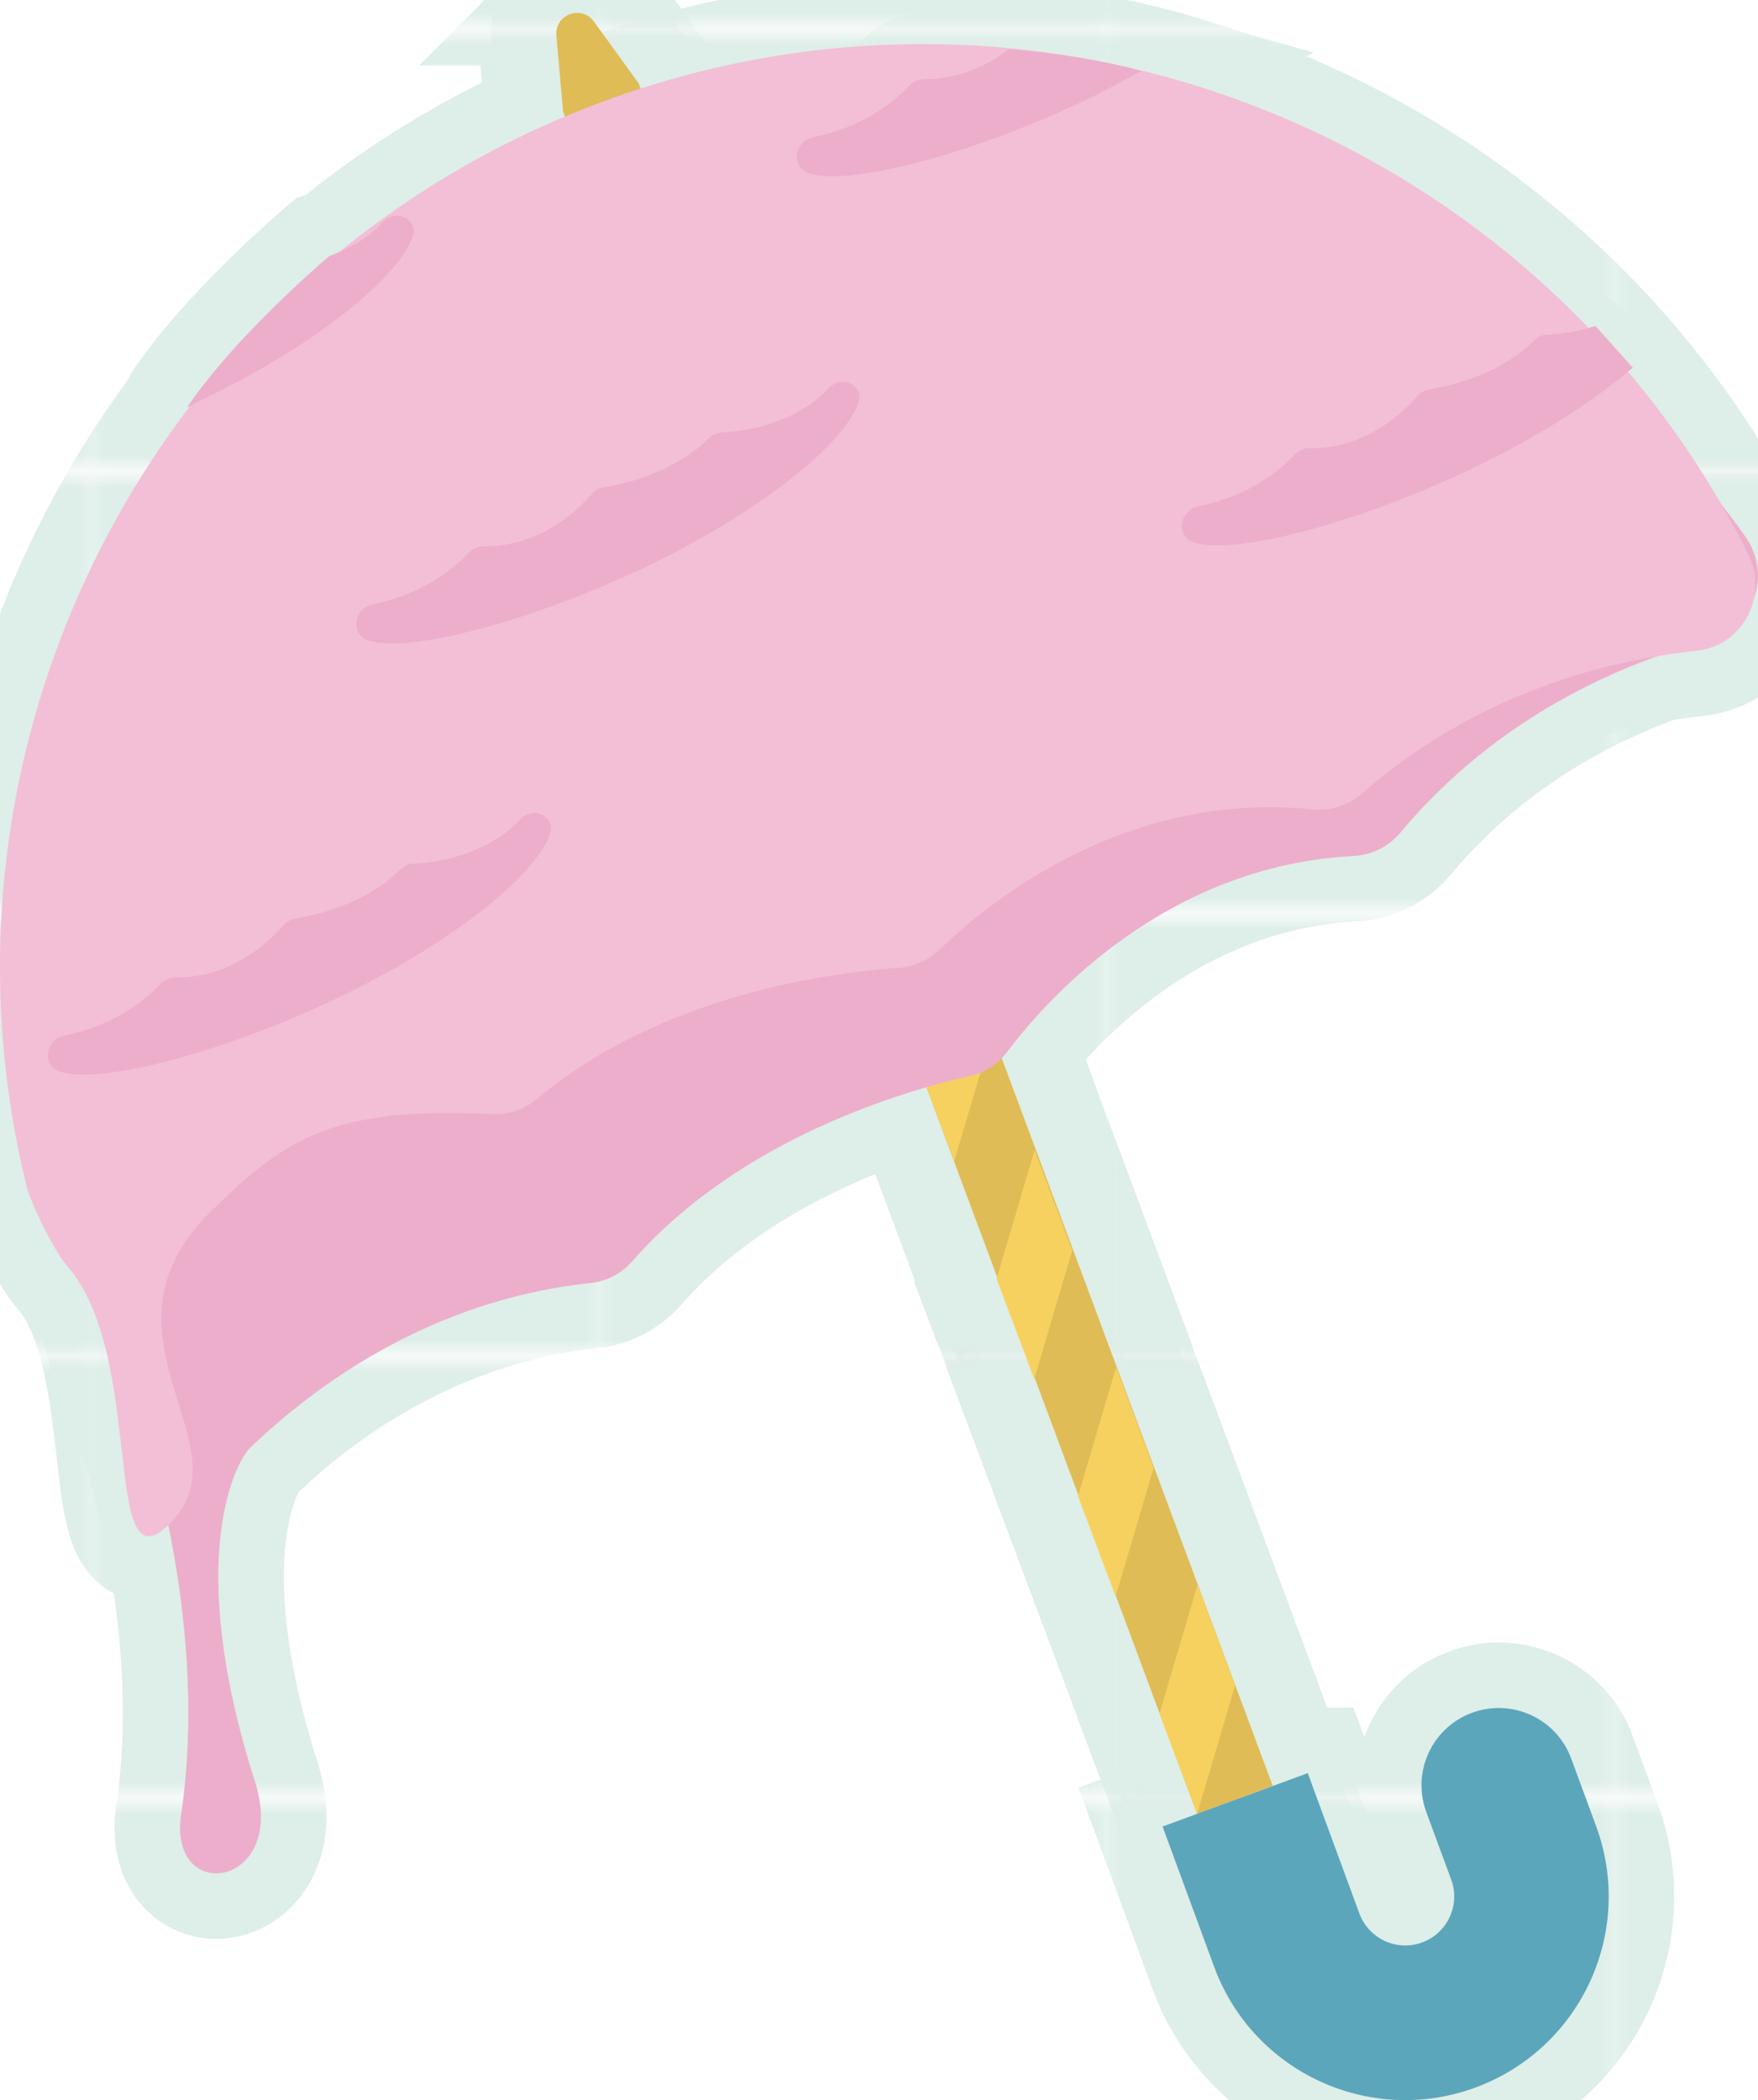 <?xml version="1.0" encoding="UTF-8"?><svg id="_レイヤー_2" xmlns="http://www.w3.org/2000/svg" xmlns:xlink="http://www.w3.org/1999/xlink" viewBox="0 0 137.41 164.13"><defs><style>.cls-1{fill:#f2bfd7;}.cls-2{fill:#5ca6bb;}.cls-3{stroke:url(#_新規パターンスウォッチ_3);stroke-width:8px;}.cls-3,.cls-4{fill:none;}.cls-5{fill:#edaecb;}.cls-6{fill:#dfbc56;}.cls-7{fill:#deeee8;}.cls-8{fill:#f7d15f;}</style><pattern id="_新規パターンスウォッチ_3" x="0" y="0" width="30.78" height="26.28" patternTransform="translate(-1301.65 970.59) scale(1.28)" patternUnits="userSpaceOnUse" viewBox="0 0 30.78 26.28"><g><rect class="cls-4" width="30.78" height="26.28"/><rect class="cls-7" width="30.78" height="26.28"/></g></pattern></defs><g id="_スタンプラリー"><g id="_傘"><g><g><g><path class="cls-3" d="M99.47,139.57l-5.9,2.2L44.01,8.72l-.52-5.95c-.14-1.64,1.96-2.42,2.93-1.09l3.5,4.84,49.56,133.05Z"/><path class="cls-3" d="M45.12,1c.47,0,.95,.21,1.29,.68l3.5,4.84,49.56,133.05-5.9,2.2L44.01,8.72l-.52-5.95c-.09-1.06,.76-1.77,1.63-1.77m0-1h0c-.75,0-1.47,.31-1.97,.86-.49,.54-.73,1.24-.66,1.99l.52,5.95v.13s.06,.13,.06,.13l49.56,133.05,.35,.94,.94-.35,5.9-2.2,.94-.35-.35-.94L50.85,6.17l-.05-.13-.08-.11-3.5-4.84c-.5-.69-1.27-1.09-2.1-1.09h0Z"/></g><g><polygon class="cls-3" points="93.6 123.87 90.63 133.92 93.57 141.77 96.54 131.71 93.6 123.87"/><path class="cls-3" d="M93.6,123.87l2.94,7.84-2.97,10.06-2.94-7.84,2.97-10.06m-.11-3.15l-.85,2.87-2.97,10.06-.09,.32,.12,.31,2.94,7.84,1.05,2.8,.85-2.87,2.97-10.06,.09-.32-.12-.31-2.94-7.84-1.05-2.8h0Z"/></g><g><polygon class="cls-3" points="87.24 106.87 84.26 116.93 87.2 124.77 90.17 114.72 87.24 106.87"/><path class="cls-3" d="M87.24,106.87l2.94,7.84-2.97,10.06-2.94-7.84,2.97-10.06m-.11-3.15l-.85,2.87-2.97,10.06-.09,.32,.12,.31,2.94,7.84,1.05,2.8,.85-2.87,2.97-10.06,.09-.32-.12-.31-2.94-7.84-1.05-2.8h0Z"/></g><g><polygon class="cls-3" points="80.87 89.88 77.9 99.94 80.84 107.78 83.81 97.72 80.87 89.88"/><path class="cls-3" d="M80.87,89.88l2.94,7.84-2.97,10.06-2.94-7.84,2.97-10.06m-.11-3.15l-.85,2.87-2.97,10.06-.09,.32,.12,.31,2.94,7.84,1.05,2.8,.85-2.87,2.97-10.06,.09-.32-.12-.31-2.94-7.84-1.05-2.8h0Z"/></g><g><polygon class="cls-3" points="74.62 72.84 71.65 82.9 74.59 90.74 77.56 80.69 74.62 72.84"/><path class="cls-3" d="M74.62,72.84l2.94,7.84-2.97,10.06-2.94-7.84,2.97-10.06m-.11-3.15l-.85,2.87-2.97,10.06-.09,.32,.12,.31,2.94,7.84,1.05,2.8,.85-2.87,2.97-10.06,.09-.32-.12-.31-2.94-7.84-1.05-2.8h0Z"/></g><polygon class="cls-3" points="68.25 55.85 65.28 65.91 68.22 73.75 71.19 63.69 68.25 55.85"/><polygon class="cls-3" points="62.01 38.81 59.03 48.87 61.97 56.71 64.94 46.65 62.01 38.81"/><polygon class="cls-3" points="55.75 22.1 52.77 32.16 55.71 40 58.68 29.94 55.75 22.1"/></g><path class="cls-3" d="M42.66,20.7C10.23,38.7-2.89,78,11.07,111.44c.61,1.45,5.23,16.06,3.09,30.33-1.08,7.2,8.41,5.76,5.77-2.53-5.63-17.65-1.4-25.1-.4-26.07,5.14-4.94,14.18-11.58,26.64-12.9,1.26-.13,2.42-.75,3.25-1.7,8.46-9.66,21.44-13.36,26.3-14.45,1.21-.27,2.28-.96,3.03-1.95,3.04-4.03,12.31-14.51,27.03-15.27,1.43-.07,2.76-.73,3.68-1.83,7.76-9.27,17.59-13.31,24.12-15.05,3.51-.93,4.94-5.1,2.85-8.07C115.46,12.37,75.11,2.68,42.66,20.7Z"/><path class="cls-3" d="M102.22,138.58l4.03,10.96c.73,1.98,2.93,3,4.91,2.27h0c1.98-.73,3-2.93,2.27-4.91l-1.95-5.29c-1.15-3.13,.45-6.6,3.58-7.75h0c3.13-1.15,6.6,.45,7.75,3.58l1.95,5.29c3.03,8.24-1.19,17.38-9.44,20.42h0c-8.24,3.03-17.38-1.19-20.42-9.44l-4.03-10.96,11.34-4.17Z"/><path class="cls-3" d="M47.23,7.9C12.43,20.7-6.58,57.52,2.08,92.71c.29,1.19,2.05,4.95,3.23,6.31,5.96,6.87,2.74,24.58,7.57,20.42,7.13-6.14-6.45-14.86,3.59-24.75,5.78-5.69,9.5-8.23,22.02-7.62,1.26,.06,2.5-.37,3.47-1.18,9.84-8.24,23.23-9.9,28.21-10.24,1.24-.08,2.4-.6,3.3-1.46,3.62-3.52,14.39-12.44,29.06-10.93,1.42,.15,2.84-.3,3.92-1.24,9.1-7.97,19.42-10.45,26.15-11.16,3.61-.38,5.67-4.28,4.05-7.53C120.44,10.86,82.07-4.92,47.23,7.9Z"/><path class="cls-3" d="M124.7,25.47c-1.17,.39-2.35,.61-3.76,.67-.38,.02-.74,.18-1.01,.45-2.73,2.74-6.71,3.6-8.19,3.84-.37,.06-.71,.24-.95,.53-.99,1.15-3.99,4.13-8.43,4.07-.43,0-.85,.17-1.14,.48-2.52,2.64-5.55,3.66-7.55,4.06-1.07,.21-1.67,1.49-1.01,2.37,1.46,1.96,11.99-.39,22.11-5.18,5.52-2.62,9.91-5.49,12.85-8.03"/><path class="cls-3" d="M26.12,78.12c10.11-4.79,16.43-10.45,16.96-13.3,.16-.85-1.33-2-2.51-.69-1.44,1.6-4.49,3.21-8.27,3.37-.38,.02-.74,.18-1.01,.45-2.73,2.74-6.71,3.6-8.19,3.84-.37,.06-.71,.24-.95,.53-.99,1.15-3.99,4.13-8.43,4.07-.43,0-.85,.17-1.14,.48-2.52,2.64-5.55,3.66-7.55,4.06-1.07,.21-1.67,1.49-1.01,2.37,1.46,1.96,11.99-.39,22.11-5.18Z"/><path class="cls-3" d="M50.22,44.42c10.11-4.79,16.43-10.45,16.96-13.3,.16-.85-1.33-2-2.51-.69-1.44,1.6-4.49,3.21-8.27,3.37-.38,.02-.74,.18-1.01,.45-2.73,2.74-6.71,3.6-8.19,3.84-.37,.06-.71,.24-.95,.53-.99,1.15-3.99,4.13-8.43,4.07-.43,0-.85,.17-1.14,.48-2.52,2.64-5.55,3.66-7.55,4.06-1.07,.21-1.67,1.49-1.01,2.37,1.46,1.96,11.99-.39,22.11-5.18Z"/><path class="cls-3" d="M29.82,17.46c-.85,.95-2.28,1.9-4.08,2.55,0,0-7.22,6.09-11.07,11.76-.15,.21,.47-.22,.71-.33,10.11-4.79,16.43-10.45,16.96-13.3,.16-.85-1.33-2-2.51-.69Z"/><path class="cls-3" d="M78.84,3.85c-1.51,1.17-3.75,2.36-6.58,2.33-.43,0-.85,.17-1.14,.48-2.52,2.64-5.55,3.66-7.55,4.06-1.07,.21-1.67,1.49-1.01,2.37,1.46,1.96,11.99-.39,22.11-5.18,1.61-.76,2.89-1.46,4.54-2.35-4.58-1.32-10.36-1.71-10.36-1.71Z"/></g><g><g><path class="cls-6" d="M99.47,139.57l-5.9,2.2L44.01,8.72l-.52-5.95c-.14-1.64,1.96-2.42,2.93-1.09l3.5,4.84,49.56,133.05Z"/><polygon class="cls-8" points="93.6 123.87 90.63 133.92 93.57 141.77 96.54 131.71 93.6 123.87"/><polygon class="cls-8" points="87.24 106.87 84.26 116.93 87.2 124.77 90.17 114.72 87.24 106.87"/><polygon class="cls-8" points="80.87 89.88 77.9 99.94 80.84 107.78 83.81 97.72 80.87 89.88"/><polygon class="cls-8" points="74.62 72.84 71.65 82.9 74.59 90.74 77.56 80.69 74.62 72.84"/><polygon class="cls-5" points="68.25 55.85 65.28 65.91 68.22 73.75 71.19 63.69 68.25 55.85"/><polygon class="cls-5" points="62.01 38.81 59.03 48.87 61.97 56.71 64.94 46.65 62.01 38.81"/><polygon class="cls-5" points="55.75 22.1 52.77 32.16 55.71 40 58.68 29.94 55.75 22.1"/></g><path class="cls-5" d="M42.66,20.7C10.23,38.7-2.89,78,11.07,111.44c.61,1.45,5.23,16.06,3.09,30.33-1.08,7.2,8.41,5.76,5.77-2.53-5.63-17.65-1.4-25.1-.4-26.07,5.14-4.94,14.18-11.58,26.64-12.9,1.26-.13,2.42-.75,3.25-1.7,8.46-9.66,21.44-13.36,26.3-14.45,1.21-.27,2.28-.96,3.03-1.95,3.04-4.03,12.31-14.51,27.03-15.27,1.43-.07,2.76-.73,3.68-1.83,7.76-9.27,17.59-13.31,24.12-15.05,3.51-.93,4.94-5.1,2.85-8.07C115.46,12.37,75.11,2.68,42.66,20.7Z"/><path class="cls-2" d="M102.22,138.58l4.03,10.96c.73,1.98,2.93,3,4.91,2.27h0c1.98-.73,3-2.93,2.27-4.91l-1.95-5.29c-1.15-3.13,.45-6.6,3.58-7.75h0c3.13-1.15,6.6,.45,7.75,3.58l1.95,5.29c3.03,8.24-1.19,17.38-9.44,20.42h0c-8.24,3.03-17.38-1.19-20.42-9.44l-4.03-10.96,11.34-4.17Z"/><path class="cls-1" d="M47.23,7.9C12.43,20.7-6.58,57.52,2.08,92.71c.29,1.19,2.05,4.95,3.23,6.31,5.96,6.87,2.74,24.58,7.57,20.42,7.13-6.14-6.45-14.86,3.59-24.75,5.78-5.69,9.5-8.23,22.02-7.62,1.26,.06,2.5-.37,3.47-1.18,9.84-8.24,23.23-9.9,28.21-10.24,1.24-.08,2.4-.6,3.3-1.46,3.62-3.52,14.39-12.44,29.06-10.93,1.42,.15,2.84-.3,3.92-1.24,9.1-7.97,19.42-10.45,26.15-11.16,3.61-.38,5.67-4.28,4.05-7.53C120.44,10.86,82.07-4.92,47.23,7.9Z"/><path class="cls-5" d="M124.7,25.47c-1.17,.39-2.35,.61-3.76,.67-.38,.02-.74,.18-1.01,.45-2.73,2.74-6.71,3.6-8.19,3.84-.37,.06-.71,.24-.95,.53-.99,1.15-3.99,4.13-8.43,4.07-.43,0-.85,.17-1.14,.48-2.52,2.64-5.55,3.66-7.55,4.06-1.07,.21-1.67,1.49-1.01,2.37,1.46,1.96,11.99-.39,22.11-5.18,5.52-2.62,9.91-5.49,12.85-8.03"/><path class="cls-5" d="M26.12,78.12c10.11-4.79,16.43-10.45,16.96-13.3,.16-.85-1.33-2-2.51-.69-1.44,1.6-4.49,3.21-8.27,3.37-.38,.02-.74,.18-1.01,.45-2.73,2.74-6.71,3.6-8.19,3.84-.37,.06-.71,.24-.95,.53-.99,1.15-3.99,4.13-8.43,4.07-.43,0-.85,.17-1.14,.48-2.52,2.64-5.55,3.66-7.55,4.06-1.07,.21-1.67,1.49-1.01,2.37,1.46,1.96,11.99-.39,22.11-5.18Z"/><path class="cls-5" d="M50.22,44.42c10.11-4.79,16.43-10.45,16.96-13.3,.16-.85-1.33-2-2.51-.69-1.44,1.6-4.49,3.21-8.27,3.37-.38,.02-.74,.18-1.01,.45-2.73,2.74-6.71,3.6-8.19,3.84-.37,.06-.71,.24-.95,.53-.99,1.15-3.99,4.13-8.43,4.07-.43,0-.85,.17-1.14,.48-2.52,2.64-5.55,3.66-7.55,4.06-1.07,.21-1.67,1.49-1.01,2.37,1.46,1.96,11.99-.39,22.11-5.18Z"/><path class="cls-5" d="M29.82,17.46c-.85,.95-2.28,1.9-4.08,2.55,0,0-7.22,6.09-11.07,11.76-.15,.21,.47-.22,.71-.33,10.11-4.79,16.43-10.45,16.96-13.3,.16-.85-1.33-2-2.51-.69Z"/><path class="cls-5" d="M78.84,3.85c-1.51,1.17-3.75,2.36-6.58,2.33-.43,0-.85,.17-1.14,.48-2.52,2.64-5.55,3.66-7.55,4.06-1.07,.21-1.67,1.49-1.01,2.37,1.46,1.96,11.99-.39,22.11-5.18,1.61-.76,2.89-1.46,4.54-2.35-4.58-1.32-10.36-1.71-10.36-1.71Z"/></g></g></g></svg>